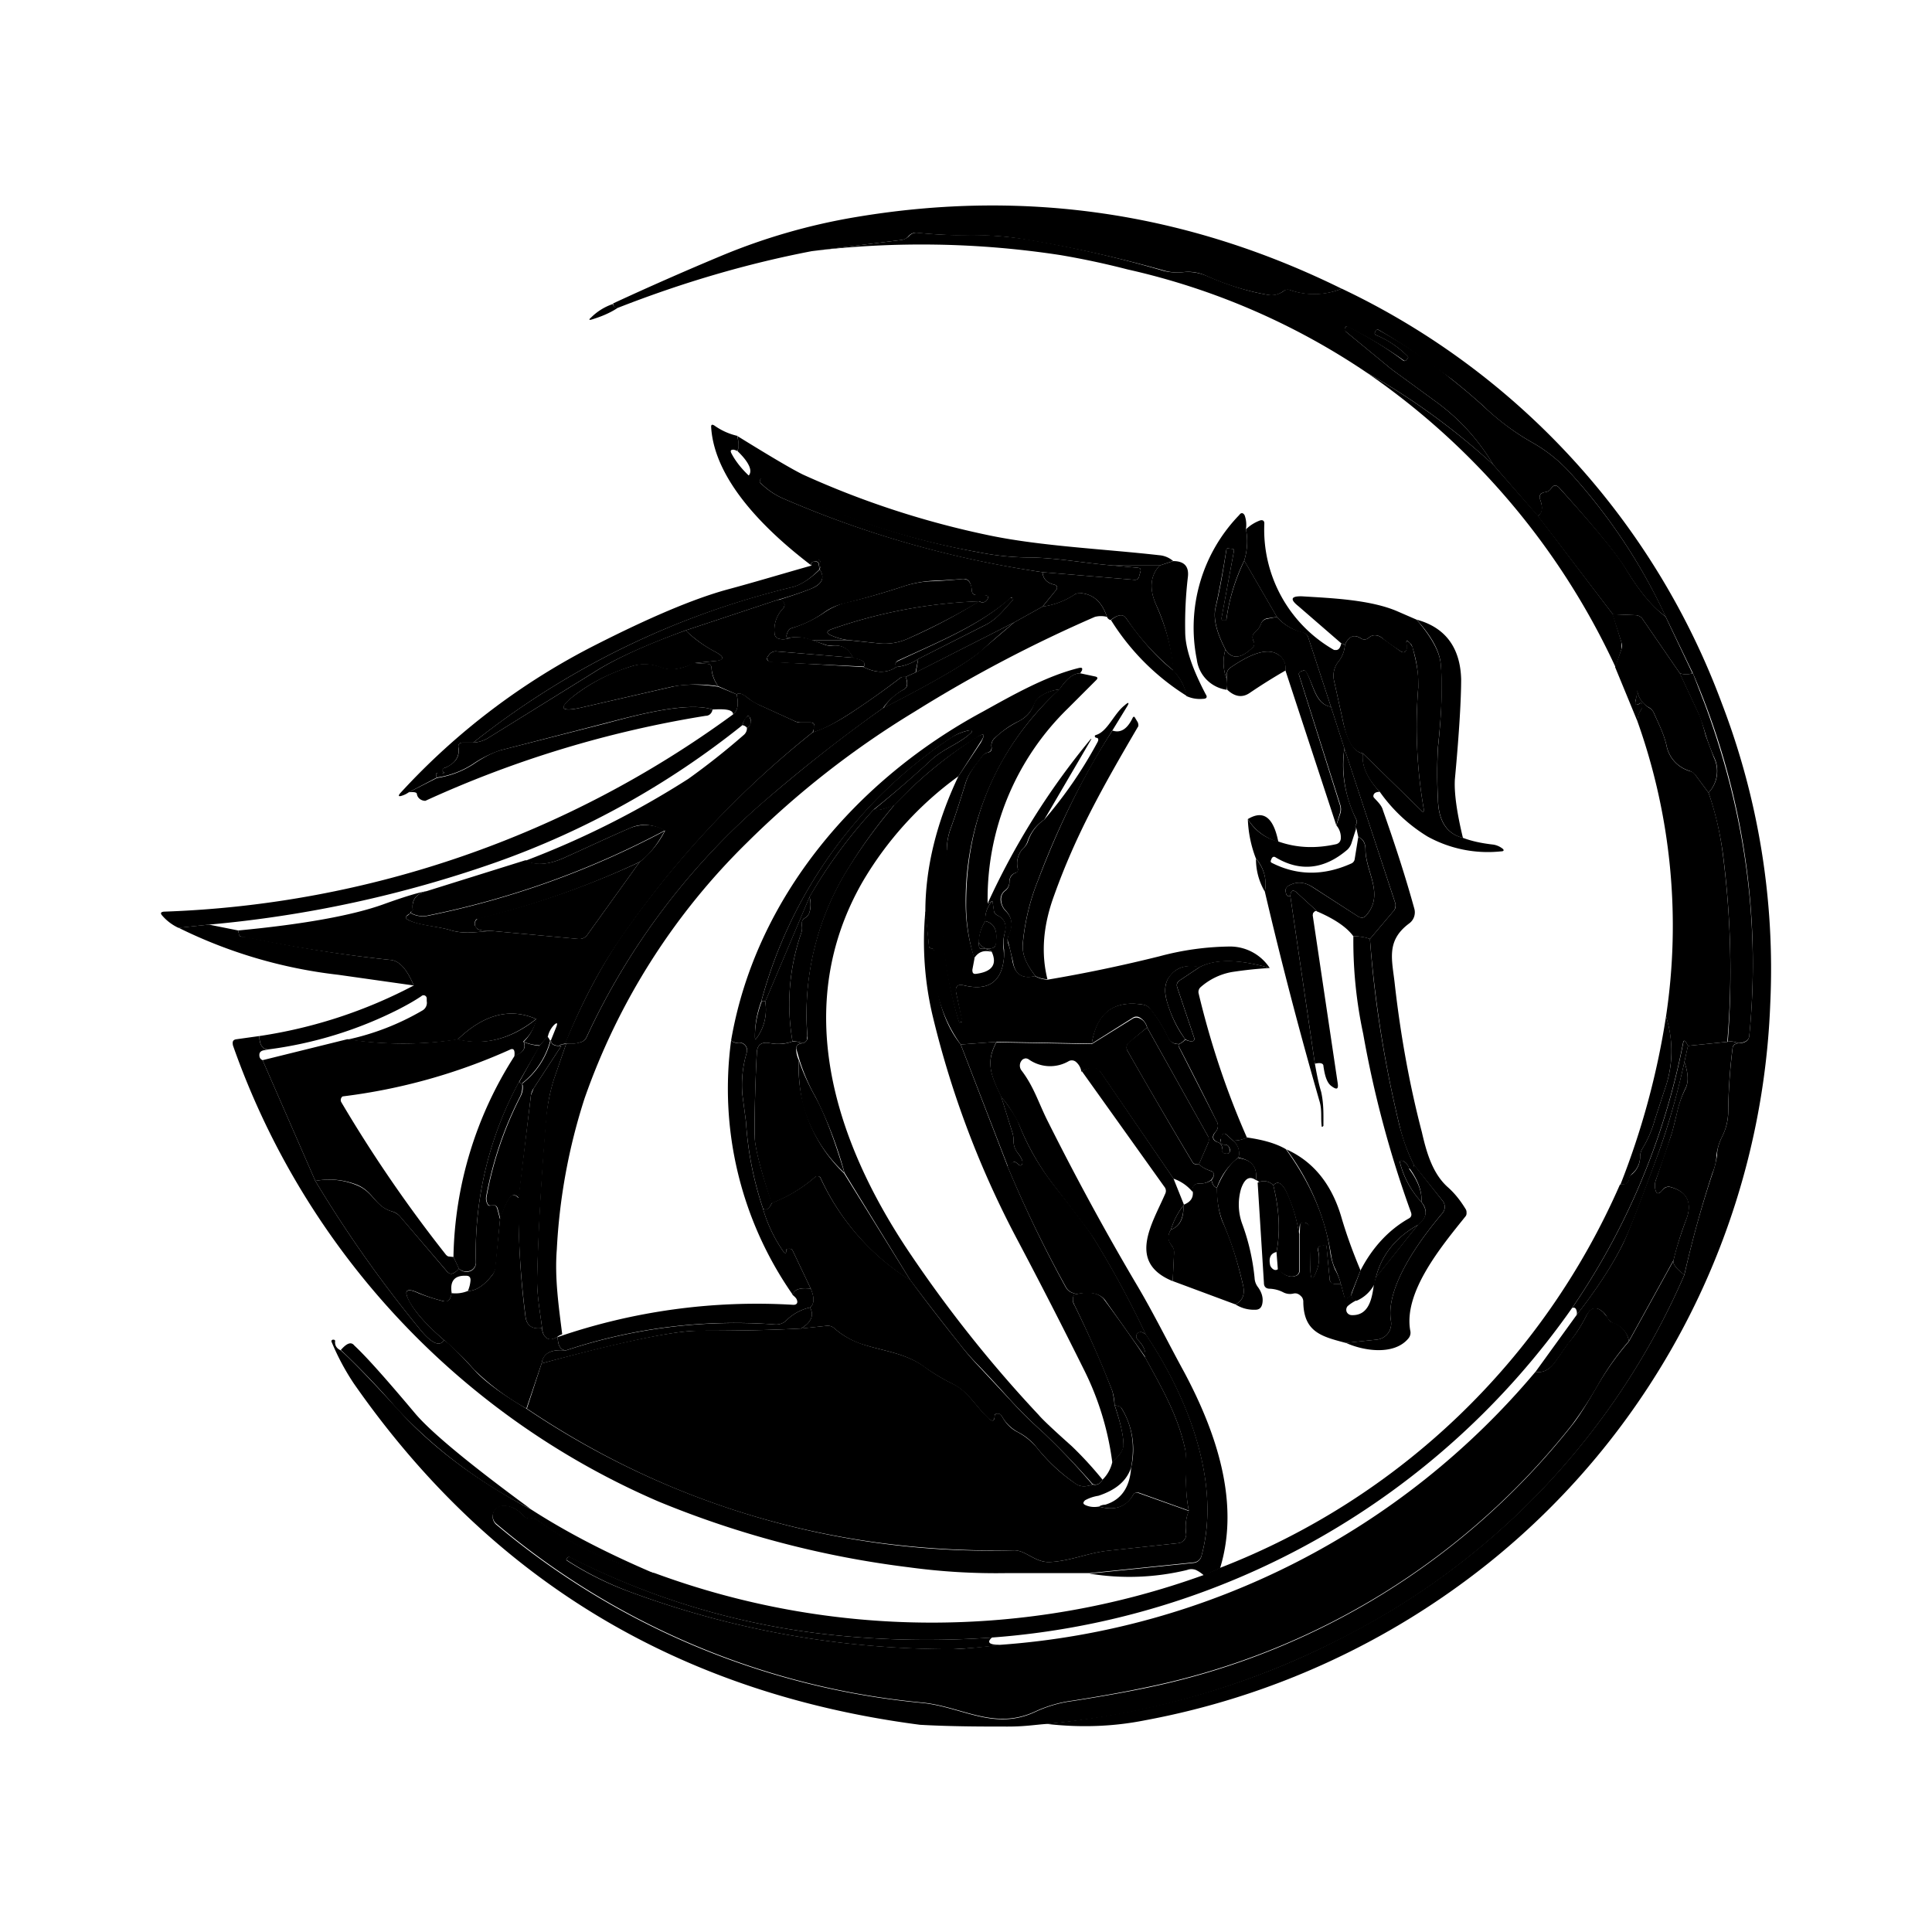<svg xmlns="http://www.w3.org/2000/svg" xmlns:xlink="http://www.w3.org/1999/xlink" width="24" height="24" viewBox="0 0 24 24"><path fill="currentColor" d="M16.668 3.586a.9.9 0 0 1-.645.017a.09.09 0 0 0-.083.016a.24.24 0 0 1-.183.045a3.2 3.2 0 0 1-.778-.24a.53.53 0 0 0-.278-.044a.6.6 0 0 1-.25-.022a16 16 0 0 0-1.69-.378a3.5 3.5 0 0 0-.705-.055q-.334 0-.66-.033a.12.12 0 0 0-.112.044a.13.13 0 0 1-.078.044l-1.122.14q-1.202.231-2.411.705c-.034 0-.056-.022-.056-.056q.667-.309 1.35-.594a7.6 7.6 0 0 1 1.662-.478c2.11-.355 4.122-.055 6.039.89"/><path fill="currentColor" d="m12.862 2.741l-1.433-.028a.03.03 0 0 0-.028.028q.001.027.028.028l1.433.022q.027-.002.028-.022a.03.03 0 0 0-.028-.028m.65.117a8.8 8.8 0 0 1 2.417.694l-.011.023a.03.03 0 0 1-.019.017l-.013.002l-.013-.003a10 10 0 0 0-2.389-.717a.03.03 0 0 1 .028-.016"/><path fill="currentColor" d="M16.668 3.586a9.27 9.27 0 0 1 4.723 5.156a9.2 9.2 0 0 1 .6 3.722a9.36 9.36 0 0 1-3.511 6.962a9.65 9.65 0 0 1-4.256 1.944q-.59.118-1.223.045c1.35-.14 2.584-.5 3.706-1.09a9.1 9.1 0 0 0 4.217-4.488c.1-.445.217-.862.35-1.262c.028-.077.045-.155.056-.222c0-.083.028-.161.06-.228a.7.7 0 0 0 .079-.316a7 7 0 0 1 .055-.795a.06.06 0 0 1 .034-.044a.1.1 0 0 1 .038-.011c.084 0 .128-.034.134-.09a9.1 9.1 0 0 0-.7-4.505l-.34-.706a7 7 0 0 0-1.183-1.783a1.9 1.9 0 0 0-.472-.378a3 3 0 0 1-.611-.456a8 8 0 0 0-.394-.333l-.434-.311a7 7 0 0 0-.472-.3c-.017-.006-.022 0-.033.011l-.012.022c-.005.017 0 .023.017.034c.139.055.272.144.39.26c.01.012.01.017 0 .029l-.018.022q-.016.015-.033 0a5 5 0 0 0-.711-.422l-.017.022c0 .016 0 .028.011.044l.567.467l.578.422q.423.317.689.767A8.5 8.5 0 0 0 16.98 4.63a8.7 8.7 0 0 0-2.973-1.283a10 10 0 0 0-.833-.178a11.4 11.4 0 0 0-3.09-.05l1.123-.139a.2.2 0 0 0 .083-.044a.12.12 0 0 1 .106-.045c.222.023.439.034.66.028c.223 0 .462.017.707.056q.873.148 1.689.389a.7.7 0 0 0 .255.016a.6.6 0 0 1 .278.045c.267.116.528.2.778.239a.26.26 0 0 0 .178-.045a.08.08 0 0 1 .083-.017a.92.92 0 0 0 .644-.016m-9.056.189q.01.042.061.05c-.1.066-.21.11-.322.144c-.033.011-.039 0-.011-.022a.7.7 0 0 1 .278-.172z"/><path fill="currentColor" d="M20.69 7.658c-.166-.116-.327-.316-.494-.588q-.165-.274-.822-1.006c-.04-.045-.078-.045-.111.011a.1.1 0 0 1-.073.039c-.055.011-.077.039-.055.1c.033.094.028.167-.034.194l-.55-.633a2.6 2.6 0 0 0-.688-.767l-.578-.422l-.567-.467a.033.033 0 0 1-.011-.044l.017-.022h.016c.24.122.473.26.695.428q.016.009.033-.006l.017-.022c.01-.011.01-.017 0-.028a1.2 1.2 0 0 0-.39-.261c-.016-.011-.021-.017-.016-.033l.011-.023c.012-.016.017-.016.034-.01q.478.266.905.61q.211.167.395.334c.194.183.394.333.61.455q.267.151.473.378a7.1 7.1 0 0 1 1.183 1.778z"/><path fill="currentColor" d="m18.552 5.775l.555.633l.928 1.222l.106.345v.094l-.073.217A9.04 9.04 0 0 0 16.98 4.63a8.7 8.7 0 0 1 1.573 1.145m-9.395-.361q.033.14 0 .188a.2.2 0 0 0-.045-.016c-.033 0-.044.01-.028.044q.075.144.217.278c.185.412.471.77.834 1.039c.044 0 .06.017.06.055c0 .028 0 .045-.016.062l-.005-.045c0-.033-.023-.05-.056-.044q-.057.008-.039.05c-.54-.411-1.207-1.045-1.246-1.723q-.001-.041.04-.016a.8.8 0 0 0 .283.128"/><path fill="currentColor" d="M9.156 5.414q.631.391.822.483a11 11 0 0 0 2.322.756c.645.133 1.412.166 2.1.244a.3.3 0 0 1 .173.072l-.167.056h-.578c-.35-.028-.683-.094-1.033-.1a3.3 3.3 0 0 1-.65-.067a9.2 9.2 0 0 1-2.684-.916a.03.03 0 0 0-.016.016a.034.034 0 0 0 .005.045a.9.9 0 0 0 .278.189q1.54.667 3.222.916q.009.124.15.156a.04.04 0 0 1 .028.022a.04.04 0 0 1 .003.02a.04.04 0 0 1-.008.019l-.173.211l-.35.195l-1.222.622l.028-.167l.811-.41c.167-.079.244-.195.361-.318c.011-.01.011-.022 0-.027c-.011-.012-.016-.012-.027 0c-.39.344-.923.555-1.4.777c-.028.017-.034.04-.017.078c-.111.078-.25.078-.406 0q.05-.084-.133-.11c-.045-.112-.134-.168-.25-.156c-.034 0-.067 0-.095-.012l-.166-.055h.46l.373.039a.7.7 0 0 0 .356-.056a7 7 0 0 0 .889-.467c.038.023.066.017.094-.01c.033-.045.022-.062-.033-.067h-.095c-.033 0-.055-.023-.055-.056a.3.3 0 0 0-.023-.094a.08.08 0 0 0-.089-.05q-.18.015-.36.022a1.4 1.4 0 0 0-.35.061q-.4.132-.767.222a.7.7 0 0 0-.262.122a1.3 1.3 0 0 1-.388.184a.07.07 0 0 0-.045.039q-.05.1.033.078a.23.23 0 0 1-.144.016a.07.07 0 0 1-.056-.066a.38.38 0 0 1 .1-.306a.07.07 0 0 0 .023-.056l-.011-.027a.1.1 0 0 0-.023-.023h-.055c.139-.044.278-.089.405-.139q.224-.084.123-.244v-.011a.1.1 0 0 0 .01-.056q.002-.064-.055-.055a.06.06 0 0 1-.055-.028a2.65 2.65 0 0 1-.79-1.011c.062-.056.017-.167-.133-.311q.025-.05 0-.19z"/><path fill="currentColor" d="m13.829 7.025l.305.028q.043.001.034.044l-.017.061c-.006.034-.028.045-.056.045l-1.144-.095a12.6 12.6 0 0 1-3.223-.916a.9.9 0 0 1-.277-.19a.03.03 0 0 1-.006-.044q0-.015.017-.016h.022a9.3 9.3 0 0 0 2.661.916q.334.067.65.067c.35.006.684.072 1.034.1m6.861.634l.334.705a.25.25 0 0 1-.156 0l-.466-.678a.11.11 0 0 0-.084-.044l-.283-.011l-.933-1.222q.082-.052.033-.195c-.022-.056 0-.089.055-.1a.1.1 0 0 0 .073-.039c.033-.055.072-.055.11-.011q.666.733.823 1q.252.418.494.595m-5.212-1.084a.8.8 0 0 1-.022.389a2.4 2.4 0 0 0-.222.733c0 .011 0 .017-.011.011h-.033q-.026 0-.017-.027l.155-.834a.02.02 0 0 0 0-.016a.02.02 0 0 0-.01-.012l-.056-.005c-.017-.006-.023 0-.028.017q-.058.368-.133.71c-.034.14.01.312.122.528a.56.56 0 0 0 .016.367a.4.4 0 0 1 0 .133a.436.436 0 0 1-.372-.377a2.01 2.01 0 0 1 .528-1.795c.022-.033.05-.028.067.006a.35.35 0 0 1 .016.166z"/><path fill="currentColor" d="m16.663 7.992l.044.017a.37.37 0 0 1-.072.2a.28.28 0 0 0-.061.255l.116.528c.056.222.134.35.24.367q-.024.226.21.477q-.055.001-.072.028q-.015.027 0 .045c.045.05.095.094.111.155c.145.411.278.817.39 1.223a.17.17 0 0 1-.062.183c-.3.222-.21.461-.178.778q.11.958.334 1.816c.055.24.128.506.316.678c.095.083.167.178.228.278c.011.017.011.033.011.05a.06.06 0 0 1-.016.044c-.295.367-.767.934-.684 1.412a.11.11 0 0 1-.022.1c-.178.216-.561.155-.778.055l.378-.039a.2.2 0 0 0 .183-.233c-.072-.428.372-1.022.64-1.339a.12.12 0 0 0 0-.155l-.356-.445a2.2 2.2 0 0 1-.178-.489a14.6 14.6 0 0 1-.367-2.317l.3-.355a.1.1 0 0 0 .017-.084L16.7 9.297l-.166-.516l-.284-.867a.09.09 0 0 0-.066-.055a.63.63 0 0 1-.322-.195l-.406-.7a.8.8 0 0 0 .022-.389a.5.5 0 0 1 .178-.111q.05-.01.05.039a1.72 1.72 0 0 0 .866 1.571l.023.001c.039 0 .055-.033.067-.083"/><path fill="currentColor" d="m15.457 6.964l.406.7l-.117.017a.1.1 0 0 0-.078.06a.24.24 0 0 1-.077.112a.08.08 0 0 0-.028.083l.005.022c.023.034.017.067-.01.09q-.217.206-.334.021c-.111-.216-.156-.388-.122-.527c.055-.228.094-.467.133-.711q.001-.026.028-.017l.055.005l.011.012v.01l-.155.84c0 .016 0 .022.017.027h.033c.005 0 .011 0 .011-.01c.033-.256.111-.5.222-.734m-5.278.1v.01q-.184.187-.35.223q-2.192.535-3.95 1.928H5.75q-.065 0-.056.067c.017.11-.044.2-.178.25l-.01.006l-.006.01v.028c.028.017.022.022 0 .017h-.072q-.026.015 0 .055l-.35.184a.3.3 0 0 1-.09.044q-.057.017-.016-.033a8.5 8.5 0 0 1 2.433-1.845c.656-.333 1.2-.566 1.623-.683c.333-.089.683-.195 1.055-.3c-.016-.028 0-.045.034-.05c.033 0 .055.011.055.044zm4.394-.094q.208 0 .183.2a5 5 0 0 0-.033.677c0 .206.089.461.255.778c.023.033.012.056-.033.056a.4.4 0 0 1-.206-.034a.6.6 0 0 0-.166-.316a2.4 2.4 0 0 0-.211-.817c-.09-.2-.072-.367.044-.489z"/><path fill="currentColor" d="M13.83 7.025h.577c-.117.122-.133.289-.045.489q.192.433.217.817a3 3 0 0 1-.589-.65c-.039-.056-.1-.05-.194.022a.07.07 0 0 1-.045-.04c-.06-.183-.166-.277-.316-.294c-.034 0-.067 0-.095.023a.95.95 0 0 1-.389.144l.172-.211a.04.04 0 0 0 .009-.019a.04.04 0 0 0-.003-.02a.04.04 0 0 0-.028-.022q-.141-.032-.15-.156l1.145.095c.027 0 .05-.011.055-.045l.017-.06c.006-.029 0-.04-.033-.045zm-3.645.05c.066.106.027.183-.123.244q-.198.075-.405.134l-1.14.378q-.766.282-1.132.516l-1.306.811a.4.4 0 0 1-.2.067a10.2 10.2 0 0 1 3.945-1.928c.11-.022.233-.1.36-.222"/><path fill="currentColor" d="M12.167 7.47a6.2 6.2 0 0 0-1.833.344q-.11.042 0 .083a.7.7 0 0 0 .21.056h-.466a.5.5 0 0 0-.255-.033q-.084.023-.034-.078a.07.07 0 0 1 .045-.039a1.5 1.5 0 0 0 .389-.183a.9.9 0 0 1 .26-.128q.367-.084.767-.217c.111-.033.228-.055.35-.055q.182-.01.362-.028c.039 0 .066.011.088.05a.2.2 0 0 1 .023.094c0 .034.022.056.055.056h.095q.083 0 .033.067c-.028.027-.056.033-.089.01m1.584.194a.3.3 0 0 0-.15 0q-1.164.506-2.24 1.178a11.2 11.2 0 0 0-2.083 1.628a8.26 8.26 0 0 0-2.017 3.178a7.3 7.3 0 0 0-.344 1.872c-.028.35.022.7.067 1.056a.2.2 0 0 0-.056.028q-.108.074-.167-.012a.2.2 0 0 1-.027-.094c-.028-.217-.067-.417-.062-.639c.017-.661.056-1.317.112-1.978a2.5 2.5 0 0 1 .094-.466l.156-.45c.066.005.122 0 .177-.017a.11.11 0 0 0 .073-.056a8.7 8.7 0 0 1 2.21-2.939c.479-.411.967-.8 1.473-1.155q.999-.51 1.222-.717l.412-.35l.35-.195a.95.95 0 0 0 .388-.144a.13.13 0 0 1 .095-.022c.15.016.255.11.317.294m3.845.034q.274.316.3.54c.027.244.016.588-.034 1.05a6 6 0 0 0 0 .638c.006.278.111.433.311.483c.106.04.228.067.378.084a.25.25 0 0 1 .106.044c.033.022.027.04-.011.04a1.55 1.55 0 0 1-.912-.184a2 2 0 0 1-.594-.556c-.161-.167-.228-.328-.211-.478l.722.706c.028.033.044.028.034-.022a6 6 0 0 1-.067-1.5a1.5 1.5 0 0 0-.072-.5a.1.1 0 0 0-.028-.05q-.066-.07-.04.022v.044c-.016.045-.038.056-.077.034c-.083-.056-.167-.112-.233-.167a.13.13 0 0 0-.095-.033a.1.1 0 0 0-.066.027q-.05.044-.1.011q-.125-.081-.2.078l-.045-.016l-.533-.462c-.111-.088-.09-.127.05-.122c.35.022.85.04 1.189.19zm-6.189.489a.6.6 0 0 1-.278.1q-.018-.056.022-.072c.478-.228 1.017-.439 1.4-.789h.028q.016.017 0 .034c-.117.122-.194.239-.361.316z"/><path fill="currentColor" d="M12.168 7.47c-.3.183-.6.333-.895.466a.7.7 0 0 1-.355.056l-.372-.04a.7.7 0 0 1-.211-.055q-.11-.04 0-.083a6.2 6.2 0 0 1 1.833-.345"/><path fill="currentColor" d="M9.656 7.453h.056a.07.07 0 0 1 .033.055a.07.07 0 0 1-.022.056a.38.38 0 0 0-.1.306c0 .033.022.055.055.066a.23.23 0 0 0 .145-.016a.5.5 0 0 1 .255.027l.167.061a.2.2 0 0 0 .1.012c.117-.012.205.038.25.15l-.945-.078a.1.1 0 0 0-.094.039l-.022.027l-.006.023a.04.04 0 0 0 .04.039l1.16.066q.233.117.406 0a.6.6 0 0 0 .272-.1l-.033.167l-.122.056h-.028a.07.07 0 0 0-.045.016a10 10 0 0 1-.577.411c-.195.128-.362.223-.5.261l.01-.066q.018-.058-.05-.056h-.11a.2.2 0 0 1-.09-.022l-.427-.194a.6.6 0 0 1-.14-.084c-.066-.055-.11-.072-.144-.05l-.227-.1a.44.44 0 0 1-.084-.222c0-.033-.016-.056-.055-.056l-.156-.01l.228-.023q.218-.017.028-.117a1.6 1.6 0 0 1-.367-.266zm7.296.267q.001.048-.073.072a3 3 0 0 1-.388-.167q-.033-.016-.04-.033c0-.011.023-.017.073-.006q.22.05.428.133m3.083-.089l.278.012a.11.11 0 0 1 .089.044l.466.678l.234.5c.022.044.05.133.088.278l.1.267a.39.39 0 0 1-.066.438l-.161-.216a.17.17 0 0 0-.078-.056a.41.41 0 0 1-.283-.317c-.034-.144-.095-.26-.156-.4a.15.15 0 0 0-.056-.066a.29.29 0 0 1-.155-.272v.01a.4.4 0 0 1-.017.167c-.01.056.006.073.056.04q.017-.008.028.016c0 .028 0 .05-.017.067a.3.3 0 0 0-.045.138l-.277-.672l.077-.216a.16.16 0 0 0 0-.095l-.11-.344zm-5.456.7a.67.67 0 0 1 .166.317a2.95 2.95 0 0 1-.944-.944q.132-.107.189-.022q.298.425.589.65m1.283-.667a.6.6 0 0 0 .322.189a.1.1 0 0 1 .066.06l.284.868c-.2-.034-.217-.295-.317-.445l-.016-.011l-.028.011q-.05.015-.034.056l.506 1.61q.015.05 0 .1l-.045.15l-.633-1.927a.2.2 0 0 0-.1-.2c-.167-.1-.433.067-.572.161a.11.11 0 0 0-.056.083v.067a.56.56 0 0 1-.016-.367q.116.185.333-.022c.028-.022.033-.055.011-.089l-.005-.022a.08.08 0 0 1 .027-.083a.24.24 0 0 0 .078-.111a.1.1 0 0 1 .078-.056zm1.734.033c.355.095.544.345.555.74c0 .233-.022.644-.078 1.244q-.015.25.1.728q-.301-.076-.31-.484a6 6 0 0 1 0-.639c.05-.46.055-.805.033-1.05c-.017-.15-.111-.333-.3-.539"/><path fill="currentColor" d="M12.602 7.73a9 9 0 0 0-.406.35q-.232.21-1.222.717a.66.66 0 0 1 .255-.233c.045-.022.056-.078.022-.155l.123-.056zm-4.084.1c.111.112.233.195.367.267c.128.067.116.111-.028.117l-.222.022c-.14.061-.278.111-.428.056a.54.54 0 0 0-.372-.011c-.273.088-.5.205-.695.355q-.309.24.072.156l1.14-.261q.215-.051.572 0l.227.094c.028.128.012.206-.044.25c0-.055-.078-.072-.256-.061c-.316-.106-.994.083-1.322.167l-1.311.339a1.4 1.4 0 0 0-.345.172a1.1 1.1 0 0 1-.444.166q-.026-.04 0-.055a.12.12 0 0 1 .072 0c.022 0 .028 0 0-.017v-.028q0-.015.017-.016c.133-.056.194-.134.178-.25q-.014-.067.055-.067h.128a.4.4 0 0 0 .2-.067l1.306-.81c.244-.156.622-.334 1.133-.517m8.412 1.528q-.166-.026-.24-.367l-.116-.528a.28.28 0 0 1 .06-.255a.37.37 0 0 0 .073-.2c.05-.106.111-.134.2-.078q.05.031.1-.011a.1.1 0 0 1 .067-.028a.14.14 0 0 1 .094.033l.233.167c.04.022.061.011.073-.033v-.045c-.012-.055 0-.067.044-.022l.028.044c.044.167.083.34.072.506a6 6 0 0 0 .067 1.5q.016.074-.034.022z"/><path fill="currentColor" d="M16.874 8.186c-.023.117-.023.217 0 .223c.016 0 .05-.095.066-.211c.022-.117.022-.217 0-.223c-.016 0-.05.095-.066.211m-6.278-.016q.183.034.133.11l-1.167-.055a.04.04 0 0 1-.027-.028a.04.04 0 0 1 0-.039l.022-.028a.1.1 0 0 1 .089-.038zm5.372.16a7 7 0 0 0-.444.278q-.136.093-.278-.039l-.006-.133v-.067a.11.11 0 0 1 .056-.083c.139-.094.406-.261.572-.161a.19.19 0 0 1 .1.2zm-7.34-.094l.161.011c.034 0 .05.022.05.056a.4.4 0 0 0 .084.222a1.7 1.7 0 0 0-.573.005l-1.139.262c-.255.055-.277 0-.072-.156a2.2 2.2 0 0 1 .695-.356a.54.54 0 0 1 .372.006c.15.056.289.011.422-.056zm4.79.128q-.124 0-.256.2a.53.53 0 0 0-.256.1a.17.17 0 0 0-.055.078a.4.4 0 0 1-.206.222c-.111.055-.2.122-.289.205a.12.12 0 0 0-.039.112c0 .038-.01.055-.044.066a.13.13 0 0 0-.072.05c-.078.111-.167.2-.206.328c-.056.178-.111.361-.178.544a.8.8 0 0 0-.055.278c0 .106-.017.2-.028.3c-.063.625 0 1.256.183 1.856l.034-.011v-.006l-.073-.35c-.016-.083.017-.117.1-.094q.46.107.495-.361v-.084a.5.5 0 0 1 .01-.216c.023-.095-.005-.167-.094-.211a.08.08 0 0 1-.044-.067l-.017-.111l-.06.033a9.2 9.2 0 0 1 1.277-2.039c.011-.011.017-.011.006.006l-.578.989a.53.53 0 0 0-.211.277a.2.2 0 0 1-.05.078a.27.27 0 0 0-.067.261c0 .022 0 .04-.028.045q-.076.026-.078.11a.13.13 0 0 1-.05.106a.14.14 0 0 0-.055.15q.014.065.061.111c.078.078.095.178.039.295a.13.13 0 0 0-.011.105c.022.056.039.134.055.223q.044.24.278.183q.072.041.156.045q.69-.116 1.389-.29q.428-.116.872-.122a.59.59 0 0 1 .5.267c-.389-.111-.678-.111-.872-.01c-.167-.034-.284 0-.367.11c-.061.072-.078.178-.039.311c.05.172.122.334.228.473a.2.2 0 0 1-.078.06c-.061 0-.111-.021-.139-.083a1.6 1.6 0 0 0-.222-.355a.13.13 0 0 0-.078-.05c-.367-.061-.578.1-.644.483l-1.184-.022l-.444.033a1.8 1.8 0 0 1-.333-1.15c0-.028-.006-.039-.028-.044q-.034 0-.034-.034l-.044-.422c0-.544.139-1.111.411-1.683l.278-.417c.06-.111.044-.128-.061-.056a4.8 4.8 0 0 0-1.011.834q-.208.081-.256.055c.25-.205.494-.416.722-.627c.15-.134.334-.19.472-.317c.04-.033.034-.05-.022-.039a.6.6 0 0 0-.21.089a5.7 5.7 0 0 0-2.362 3.278c-.056.15-.078.294-.078.433c0 .039.006.045.028.011a.6.6 0 0 0 .1-.444l.55-1.3a.36.36 0 0 1 0 .189a.12.12 0 0 1-.056.072c-.033.017-.044.055-.039.094a.2.2 0 0 1-.01.1c-.148.43-.184.891-.106 1.34a.54.54 0 0 1-.278.022q-.167-.035-.167.138c-.016.334-.027.662-.027.995c0 .133.066.416.216.85q-.051.116-.11.072a4.2 4.2 0 0 1-.212-1.078l-.044-.333a1.4 1.4 0 0 1 .055-.533a.095.095 0 0 0-.06-.113a.1.1 0 0 0-.045-.004c-.04 0-.073-.005-.09-.033c.306-1.778 1.567-3.24 3.123-4.078c.372-.206.789-.445 1.2-.545c.034-.005.044 0 .034.033zm3.116.416l.167.517c-.045.278 0 .572.144.878a.07.07 0 0 1 0 .067q-.016.032 0 .055l-.055.172a.2.2 0 0 1-.05.084c-.29.25-.59.278-.89.1c-.022-.017-.044-.011-.055.016l-.011.028l.006.017c.322.167.655.167 1 .011a.07.07 0 0 0 .039-.056l.044-.272c.055.022.089.078.089.156c0 .278.239.555.011.816q-.042.051-.1.017l-.556-.36c-.11-.073-.21-.079-.31-.023a.1.1 0 0 0-.034.039a.07.07 0 0 0 0 .044c.005.039.028.056.056.045l.305 2.083c.022.122.044.239.078.35c.033.15.028.278.028.422l-.012.011c-.01 0-.01 0-.01-.01c-.012-.1.005-.19-.023-.295a53 53 0 0 1-.683-2.617a.48.48 0 0 0-.111-.411a1.5 1.5 0 0 1-.1-.489a.6.6 0 0 0 .378.278c.233.083.472.089.722.033q.049-.016.055-.067a.23.23 0 0 0-.055-.166l.05-.15a.17.17 0 0 0 0-.1l-.511-1.611c-.012-.028 0-.05.033-.056l.028-.011l.016.005c.1.156.111.417.317.45"/><path fill="currentColor" d="m13.419 8.364l.183.039q.05.01.017.044l-.35.35a3.3 3.3 0 0 0-1 2.428l.06-.033a.32.32 0 0 0-.088.25a.5.5 0 0 0-.078.322q.002.024.044.022q.069-.002.112.039q-.142-.04-.217.078a2.2 2.2 0 0 1-.1-.678q.001-1.584 1.161-2.667c.09-.128.167-.194.256-.194m7.449 0c.05.016.1.016.162 0l.15.389c.5 1.35.688 2.722.55 4.117c-.006.055-.056.083-.134.088c-.06-.022-.11-.027-.133-.016a11.5 11.5 0 0 0-.061-2.34a4 4 0 0 0-.178-.755a.39.39 0 0 0 .067-.444a3 3 0 0 1-.1-.267a3 3 0 0 0-.09-.267l-.233-.5zm-9.617.044c.028.078.022.134-.022.156a.8.8 0 0 0-.261.233c-.5.356-1 .745-1.473 1.156a8.7 8.7 0 0 0-2.21 2.933a.11.11 0 0 1-.073.061a.4.4 0 0 1-.178.017h-.016q.3-.726.666-1.278a11.9 11.9 0 0 1 2.412-2.589q.214-.067.505-.261c.267-.178.456-.317.578-.411a.07.07 0 0 1 .044-.017z"/><path fill="currentColor" d="M21.224 9.847q.126.358.177.756c.1.778.123 1.555.056 2.339l-.489.05l-.017-.034q-.034-.058-.044 0a8.8 8.8 0 0 1-1.378 3.29a9.67 9.67 0 0 1-7.206 4.094a11.4 11.4 0 0 1-1.994-.033a9.3 9.3 0 0 1-3.245-.961c-.017-.011-.028-.006-.039.005l-.01.022v.006q.376.243.794.395c1.289.477 2.622.71 4 .71q.125.002.616-.055a9.57 9.57 0 0 0 6.629-3.39q.14.026.25-.132l.155-.223q.127-.142.228-.344c.055-.111.128-.117.211-.039l.056.067q.016.051.066.06a.29.29 0 0 1 .195.229a3.4 3.4 0 0 0-.367.516a5 5 0 0 1-.339.523a9.06 9.06 0 0 1-5.278 3.26q-.392.084-.928.168a1.6 1.6 0 0 0-.46.133c-.518.244-.918-.067-1.423-.111a9.6 9.6 0 0 1-5.278-2.223a.128.128 0 0 1 .078-.222c.094-.005.183.034.266.128a.1.1 0 0 0 .084.028c.033 0 .066.005.094.027q.675.483 1.45.656a9.94 9.94 0 0 0 6.823.022l.2-.088a8.95 8.95 0 0 0 4.967-4.762q.109.002.11-.072c.006-.022.017-.045.04-.056a.28.28 0 0 0 .1-.216a.2.2 0 0 1 .027-.1a1.4 1.4 0 0 0 .156-.361l.122-.373q.159-.443.017-.91a7.56 7.56 0 0 0-.356-3.668q.002-.081.045-.139a.08.08 0 0 0 .01-.066c0-.017-.01-.023-.021-.017c-.056.033-.067.022-.056-.033a.7.7 0 0 0 .017-.184v.011c0 .112.055.2.15.262q.043.024.06.066c.062.14.123.256.156.4a.41.41 0 0 0 .278.317q.06.015.084.055zm-8.062-1.283a3.54 3.54 0 0 0-1.166 2.661q.001.352.11.678l-.027.144c0 .04.011.056.05.05c.2-.027.261-.122.189-.277a.16.16 0 0 0-.111-.034c-.028 0-.04-.005-.045-.022v-.055c.034.06.084.088.15.072q.058-.01.056-.061c.028-.162-.017-.25-.128-.278a.32.32 0 0 1 .089-.25l.017.111c0 .028.016.055.044.067c.089.044.117.11.095.21a.5.5 0 0 0-.017.223l.005.078q-.035.467-.494.361q-.125-.032-.1.094l.078.35l-.006.006l-.033.011l-.006-.005a4.7 4.7 0 0 1-.15-2.145a.8.8 0 0 1 .056-.283c.066-.184.122-.367.178-.545c.038-.128.122-.222.205-.333a.13.13 0 0 1 .072-.045q.052-.007.045-.066a.12.12 0 0 1 .039-.111c.083-.084.183-.15.289-.206q.15-.073.2-.222q.016-.047.055-.078a.5.5 0 0 1 .261-.1m-3.067.533a11.9 11.9 0 0 0-2.405 2.59q-.375.55-.667 1.277q-.107.018-.056.028q-.123.002-.122-.072l.067-.167c.016-.044.01-.056-.028-.022a.3.3 0 0 0-.078.144l-.1.111a.6.6 0 0 1-.2-.044a.6.6 0 0 0 .156-.283c-.328-.145-.656-.056-.978.255q-.666.1-1.367 0c.327-.07.64-.192.928-.36a.11.11 0 0 0 .056-.118v-.033a.04.04 0 0 0-.047-.039a.04.04 0 0 0-.02.011c-.1.067-.194.117-.278.161a5 5 0 0 1-1.622.5q-.11 0-.111-.166a6 6 0 0 0 1.917-.628q-.125-.3-.284-.317a18 18 0 0 1-1.844-.289c-.028 0-.045-.01-.045-.039a.1.1 0 0 0-.011-.038c.828-.078 1.428-.19 1.8-.323q.393-.142.545-.166q-.2.049-.173.233c0 .006 0 .011-.01.017q-.018.002-.017.022l-.034.022q-.05.034 0 .061c.123.067.384.084.523.128c.177.056.333.022.516.011l1.084.1a.12.12 0 0 0 .105-.05l.65-.905a1.2 1.2 0 0 0 .317-.39q-.234-.124-.433-.033c-.262.111-.517.234-.778.35q-.324.158-.523.056a11 11 0 0 0 2.023-1.017a9 9 0 0 0 .694-.55a.11.11 0 0 0 .034-.083c.044-.028.055-.067.044-.111q-.024-.069-.055-.011a.2.2 0 0 0-.045.088a10.5 10.5 0 0 1-3.067 1.706a14.7 14.7 0 0 1-3.561.772l-.378.04a.6.6 0 0 1-.205-.156c-.023-.028-.012-.04.022-.045a12.7 12.7 0 0 0 7.072-2.45c.056-.044.073-.122.045-.25c.028-.022.078-.011.144.05a1 1 0 0 0 .14.083l.427.195a.16.16 0 0 0 .089.022h.111c.044 0 .056.017.056.056zm2.423-.15c.128-.083.222-.166.2-.194c-.011-.017-.128.033-.256.11c-.127.09-.216.179-.2.2c.011.023.128-.032.256-.11z"/><path fill="currentColor" d="M13.818 9.075a10 10 0 0 0-.922 1.856a2.8 2.8 0 0 0-.19.778c-.016.166.062.288.156.416c-.167.04-.255-.022-.278-.178l-.055-.227a.14.14 0 0 1-.011-.054q0-.027.01-.052c.056-.111.045-.217-.033-.3a.2.2 0 0 1-.055-.105c-.011-.056 0-.112.056-.15a.14.14 0 0 0 .044-.1c0-.056.028-.1.078-.117c.022-.006.027-.023.027-.045a.27.27 0 0 1 .067-.26a.2.2 0 0 0 .056-.079a.53.53 0 0 1 .205-.277q.383-.445.661-.962c.017-.033.011-.055-.022-.055l-.01-.011q-.007-.015.01-.022c.145-.04.223-.262.356-.367c.055-.05.066-.039.027.022z"/><path fill="currentColor" d="M8.85 8.814c0 .017-.01.039-.027.056a.08.08 0 0 1-.056.022a13.5 13.5 0 0 0-3.483 1.056a.11.11 0 0 1-.09-.045a.1.1 0 0 1-.016-.044q-.008-.026-.1-.017l.35-.178q.24-.036.445-.166c.139-.095.25-.15.344-.178l1.311-.334c.328-.088 1.006-.277 1.323-.172m.428.228a.08.08 0 0 0-.055-.033a.2.2 0 0 1 .039-.09c.027-.038.05-.033.055.006c.022.056.006.09-.039.117m3.734 3.122a.34.34 0 0 1-.15-.038c-.095-.128-.172-.245-.156-.412a2.8 2.8 0 0 1 .19-.783q.414-1.082.922-1.856q.15.052.25-.155q.016-.033.033 0l.033.055l.006.023v.022c-.456.778-.778 1.355-1.045 2.1c-.139.378-.166.722-.083 1.05zm-2.156-2.111q-.467.507-.8 1.089l-.55 1.3a.04.04 0 0 0-.05 0a5.7 5.7 0 0 1 2.355-3.278a.7.7 0 0 1 .217-.089q.082-.018.022.039c-.144.128-.322.183-.472.317a13 13 0 0 1-.722.622"/><path fill="currentColor" d="M11.907 9.642c-.485.35-.892.8-1.194 1.316c-.878 1.534-.356 3.195.572 4.584c.483.72 1.023 1.401 1.617 2.034q.068.082.411.388q.2.192.383.417c-.027.05-.066.072-.122.055a10 10 0 0 0-.611-.638a6 6 0 0 1-.411-.406a17 17 0 0 0-.389-.422a3 3 0 0 1-.245-.278a36 36 0 0 1-.61-.789l-.817-1.333a5 5 0 0 0-.356-.934q-.164-.29-.244-.616c.005-.04.033-.056.083-.061a.08.08 0 0 0 .05-.04a.1.1 0 0 0 .006-.055a3.4 3.4 0 0 1 .527-2.111q.241-.383.556-.756a5.3 5.3 0 0 1 1.006-.833c.11-.067.127-.045.06.055z"/><path fill="currentColor" d="m16.701 9.297l.633 1.928a.12.12 0 0 1-.016.084l-.3.355a.6.6 0 0 0-.206-.033q-.119-.165-.444-.306l-.267-.244q-.065-.05-.072.05c-.028.01-.05-.006-.056-.045a.07.07 0 0 1 .034-.083q.149-.085.305.022l.561.361q.06.034.1-.016c.228-.261-.01-.545-.01-.817c0-.078-.029-.133-.09-.156l-.022-.1q-.024-.023-.005-.055a.07.07 0 0 0 0-.067a1.5 1.5 0 0 1-.145-.878m-5.589.7c-.211.25-.395.5-.556.762a3.43 3.43 0 0 0-.527 2.11l-.006.05a.08.08 0 0 1-.05.04a.3.3 0 0 0-.128-.022a2.7 2.7 0 0 1 .106-1.34a.2.2 0 0 0 .01-.1q-.01-.067.04-.094a.12.12 0 0 0 .055-.072a.33.33 0 0 0 0-.19q.335-.582.8-1.088c.034.022.117 0 .256-.056m4.767.462a.65.65 0 0 1-.378-.284c.194-.117.317-.022.378.278zm-7.617-.145c-.922.492-1.91.848-2.934 1.056a.3.3 0 0 1-.222-.028c0-.011 0-.023.011-.023l.011-.016q-.025-.183.172-.233l1.228-.384q.2.108.523-.05c.26-.116.516-.239.777-.35a.5.5 0 0 1 .434.028"/><path fill="currentColor" d="M8.262 10.314c-.1.183-.2.311-.317.394c-.65.306-1.33.544-2.028.712a.08.08 0 0 0-.017.077l.028.04c.028.021.089.027.178.027c-.178.011-.339.044-.517-.011c-.139-.044-.4-.056-.522-.128c-.033-.017-.033-.039 0-.055l.033-.028c.067.039.145.05.223.033a10.8 10.8 0 0 0 2.939-1.056zM7.034 11.92a.05.05 0 0 0 0-.039c.2-.028.334-.089.411-.189q.525-.675 1.056-1.344h.017l.022.022q.015.01 0 .028c-.372.478-.74.96-1.09 1.45q-.1.14-.416.072m8.567-1.256c.1.123.14.256.111.412a.8.8 0 0 1-.11-.412"/><path fill="currentColor" d="m7.945 10.709l-.65.905a.12.12 0 0 1-.111.05l-1.078-.1c-.09 0-.15-.005-.178-.028a.08.08 0 0 1-.028-.077a.08.08 0 0 1 .056-.056a10.7 10.7 0 0 0 1.989-.694m8.423.621c-.011-.016-.028-.016-.04-.005l-.017.019l-.004.026l.31 2.083c.012.078-.01.089-.077.039c-.056-.039-.083-.128-.1-.25c0-.033-.039-.045-.106-.028l-.305-2.083q.006-.1.072-.05l.267.244zm-4.867-.005l.039.422q0 .034.033.034q.034.001.034.044c0 .5.11.878.327 1.15l.584 1.517q.323.775.722 1.5c.033.056.072.067.133.084c-.027 0-.044.016-.044.066c0 .022 0 .045.016.067c.173.35.334.706.473 1.072a1 1 0 0 1 .027.172c.073.217.112.378.112.5c0 .061-.05.134-.14.211a3.6 3.6 0 0 0-.36-1.166a71 71 0 0 0-.812-1.584a11.8 11.8 0 0 1-1.055-2.777a4 4 0 0 1-.095-1.312zm.739.117c.111.028.156.117.133.278q-.007.051-.055.06c-.072.018-.122-.01-.161-.077a.5.5 0 0 1 .083-.261m-9.644.044l.36.072l.012.04q.001.04.044.038c.028 0 .056 0 .09.012q.93.192 1.755.277q.158.017.283.317l-.939-.133a6 6 0 0 1-1.983-.584zm14.422.178c.055.778.183 1.556.366 2.317c.045.167.1.333.178.483c.011.034-.011.056-.056.056c-.016-.05-.038-.078-.072-.095q-.057-.024-.039.034c.045.172.134.333.261.472c.084.111.067.2-.038.283c-.278.156-.456.372-.528.661l-.017.078a.45.45 0 0 1-.222.206c-.056-.011-.072-.045-.056-.1l.106-.278c.144-.278.344-.5.6-.645q.043-.023.028-.072a13.3 13.3 0 0 1-.595-2.222a5.5 5.5 0 0 1-.122-1.211q.123 0 .205.033m-9.982.217a.05.05 0 0 1 0 .039l-2.045-.156q-.057-.009-.056-.06v-.034a.03.03 0 0 1 0-.017l.01-.006h.013zm8.739.144a5 5 0 0 0-.472.05a.8.8 0 0 0-.39.19a.08.08 0 0 0-.022.077q.225.94.6 1.79a.4.4 0 0 1-.172.038l-.072-.067q-.057-.05-.072.023l-.011.033c0 .044.01.061.055.061c.028 0 .05.017.056.056q.015.064-.05.055c-.034 0-.05-.022-.045-.055a.07.07 0 0 0-.044-.084q-.108-.041-.033-.133a.11.11 0 0 0 .01-.133a53 53 0 0 0-.472-.934l.006-.022a.2.2 0 0 0 .078-.056a.2.2 0 0 0 .083.023c.028-.006.034-.023.028-.045l-.211-.628c-.011-.038 0-.06.028-.083l.25-.167q.29-.156.872.011"/><path fill="currentColor" d="m14.901 12.014l-.25.167c-.028.022-.039.044-.028.083l.211.628c.006.022 0 .039-.027.045a.2.2 0 0 1-.084-.028a1.5 1.5 0 0 1-.228-.473q-.055-.2.04-.316c.083-.106.205-.14.366-.111zm-.567.089a.02.02 0 0 1 .017 0l.005.006l.006.01l.011.05c0 .012 0 .023-.016.029c-.362.1-.7.177-1 .239a.9.9 0 0 1-.5-.045q.75-.068 1.472-.289zm-4.872.339q.017-.016.044 0a.6.6 0 0 1-.1.444c-.022.034-.028.028-.028-.01q0-.21.084-.434m5.183.528l-.005.027l.472.928a.11.11 0 0 1-.011.134c-.056.06-.04.11.033.133a.07.07 0 0 1 .045.078c0 .039.01.055.044.06q.065.01.055-.055c-.01-.039-.033-.055-.055-.055q-.074.001-.056-.056v-.039c.017-.05.04-.055.078-.022l.072.067a.19.19 0 0 1 .067.21a.8.8 0 0 0-.267.373q-.05-.01-.066-.094q.06-.085-.006-.112q-.116-.04-.15-.088l.111-.256a.1.1 0 0 0 0-.089l-.755-1.35a.2.2 0 0 0-.09-.122a.08.08 0 0 0-.088 0l-.511.322c.06-.389.277-.544.644-.483c.034.005.056.022.084.05q.123.148.222.355a.13.13 0 0 0 .133.084m-7.978-.317c-.322.256-.644.339-.983.261c.322-.311.65-.4.977-.255z"/><path fill="currentColor" d="m14.25 12.764l-.221.184a.08.08 0 0 0-.023.105c.267.467.534.928.811 1.39c.017.021.04.027.078.016q.034.047.15.089q.068.026 0 .11a.23.23 0 0 1-.15.045q-.048-.002-.072.039a.1.1 0 0 0-.006.067a.53.53 0 0 0-.239-.167l-.91-1.328a.1.1 0 0 0-.078-.044a.25.25 0 0 0-.156.044a.2.2 0 0 0-.067-.122a.08.08 0 0 0-.089-.011a.46.46 0 0 1-.5-.022a.07.07 0 0 0-.044-.011l-.025.009a.1.1 0 0 0-.02.14c.15.195.212.4.317.612c.35.7.723 1.389 1.134 2.083c.2.34.377.7.572 1.056c.4.75.694 1.622.444 2.433l-.2.09a.4.4 0 0 0-.1-.068a.15.15 0 0 0-.11 0a3.05 3.05 0 0 1-1.212.045l1.295-.133a.11.11 0 0 0 .094-.078c.256-.922-.178-2-.689-2.756a12 12 0 0 0-.65-1.2q-.065-.102-.472-.628a3.2 3.2 0 0 1-.456-.789a1.7 1.7 0 0 0-.222-.344c-.122-.256-.194-.417-.056-.672l1.184.022l.51-.317q.042-.025.09 0c.044.022.072.056.089.117zm6.446-.139a1.42 1.42 0 0 1-.017.911l-.122.373a1.4 1.4 0 0 1-.155.36a.2.2 0 0 0-.028.1a.28.28 0 0 1-.1.212a.1.1 0 0 0-.034.061q-.01.082-.11.072a9.7 9.7 0 0 0 .566-2.089m-14.029.034a.55.55 0 0 1-.166.278q.057.117-.111.183q.014-.118-.061-.078a7.2 7.2 0 0 1-2.073.578a.055.055 0 0 0-.016.072a17 17 0 0 0 1.3 1.895c.01.01.022.022.039.022l.055.006l.067.144a.2.2 0 0 1-.067.056c-.033.016-.061.005-.083-.023l-.584-.683a.2.2 0 0 0-.1-.061c-.21-.061-.222-.239-.427-.328a.93.93 0 0 0-.523-.05l-.655-1.5l1.055-.261q.7.108 1.367 0c.333.083.667 0 .978-.25z"/><path fill="currentColor" d="m14.25 12.764l.756 1.35q.026.04 0 .09l-.11.255c-.04.01-.062 0-.078-.017a69 69 0 0 1-.812-1.389a.083.083 0 0 1 .023-.111zm-11.028.106c0 .111.04.167.111.167l-.055.01c-.033.006-.056.023-.056.056q-.002.05.04.067l.655 1.5q.585.974 1.311 1.856q.207.248.289.122q.099.066.372.367q.184.208.65.483a10.3 10.3 0 0 0 6.062 1.761c.144 0 .26.156.444.145c.25-.012.467-.112.711-.14l.878-.094a.11.11 0 0 0 .1-.128a.54.54 0 0 1 .034-.277a1.7 1.7 0 0 1-.034-.378q.007-.268-.011-.378c-.089-.428-.3-.783-.5-1.15c.017-.067-.017-.145-.095-.222a.056.056 0 0 1 0-.073a.06.06 0 0 1 .032-.017a.06.06 0 0 1 .035.006l.039.023c.511.755.945 1.833.69 2.755a.11.11 0 0 1-.095.078l-1.295.133h-1.045a8 8 0 0 1-1.194-.072a12 12 0 0 1-3.111-.816a9.65 9.65 0 0 1-5.29-5.667c-.01-.05 0-.073.05-.078zm3.578.005a.2.2 0 0 1 .034.056a1 1 0 0 1-.35.527c.138.112.127.1-.034-.016l.25-.45z"/><path fill="currentColor" d="m6.834 12.93l.011-.01q-.002.082.128.072l-.344.528a.2.2 0 0 0-.034.089l-.15 1.272q-.075-.084-.133.033a1 1 0 0 0-.095.234l-.033-.128c-.011-.045-.039-.056-.083-.045c-.017 0-.034 0-.04-.016a.14.14 0 0 1-.016-.095a4.5 4.5 0 0 1 .422-1.244a.24.24 0 0 0 .023-.161a1 1 0 0 0 .35-.528z"/><path fill="currentColor" d="M9.083 12.92c.017.027.05.039.09.033a.1.1 0 0 1 .083.033a.1.1 0 0 1 .022.084a1.4 1.4 0 0 0-.056.527l.045.34q.034.55.211 1.077c.056.195.139.367.25.528c.028.033.039.033.039-.011q0-.017.017-.017c.033-.005.055 0 .066.028l.222.467q-.206-.025-.222.078a4.47 4.47 0 0 1-.767-3.167m-2.583.022a.7.7 0 0 0 .206.05l-.256.444a4.45 4.45 0 0 0-.539 2.245a.11.11 0 0 1-.094.111a.13.13 0 0 1-.117-.033l-.067-.145a4.77 4.77 0 0 1 .761-2.5c.112-.044.145-.1.112-.172z"/><path fill="currentColor" d="M9.846 12.942a.25.25 0 0 1 .127.017q-.075.002-.083.06c0 .045.006.095.033.15a1.82 1.82 0 0 0 .562 1.406l.827 1.334a2.96 2.96 0 0 1-1.122-1.284a.06.06 0 0 0-.056-.01a1.8 1.8 0 0 1-.55.333q-.217-.658-.21-.856q0-.5.027-1q0-.166.167-.133a.5.5 0 0 0 .278-.022zm2.089.033l.444-.033c-.139.256-.067.417.056.672l.138.445a.3.3 0 0 1 .017.1c0 .15.078.16.111.266v.028q-.015.044-.05.011l-.027-.022c-.017-.011-.028-.011-.045 0l-.056.056zm9.034.017l-.045.2a9 9 0 0 1-.327 1.145c-.206.566-.35.944-.434 1.11c-.122.25-.31.545-.578.89a.1.1 0 0 0-.01-.078c-.012-.017-.028-.017-.045-.011a8.8 8.8 0 0 0 1.378-3.284q.01-.065.044-.005z"/><path fill="currentColor" d="M21.462 12.942q.042-.016.134.017a.1.1 0 0 0-.04.01a.06.06 0 0 0-.033.045a7 7 0 0 0-.055.795a.7.7 0 0 1-.078.316a.7.7 0 0 0-.067.223a.6.6 0 0 1-.05.222q-.2.609-.35 1.267c-.11-.084-.15-.145-.133-.184c.022-.105.072-.277.161-.516c.072-.2 0-.334-.194-.39a.09.09 0 0 0-.095.023l-.027.033c-.034.028-.056.028-.067-.01a.2.2 0 0 1 0-.129l.189-.555q.022-.061.077-.295q.034-.15.1-.283q.066-.123-.01-.339l.044-.2zm-14.444.028l.016-.006l-.155.45c-.045.15-.078.3-.089.467a34 34 0 0 0-.117 1.978c-.005.222.034.422.061.639q-.182.027-.205-.139a11 11 0 0 1-.09-1.478l.157-1.278l.033-.083l.344-.528c-.039-.005-.022-.017.045-.022m2.905.194q.06.2.212.473q.164.3.355.933a1.8 1.8 0 0 1-.517-.85a2.2 2.2 0 0 1-.05-.556"/><path fill="currentColor" d="M20.924 13.192q.076.217.01.334a1.4 1.4 0 0 0-.099.288c-.039.156-.061.256-.078.295c-.055.183-.122.372-.189.555a.2.2 0 0 0 0 .128c.011.04.034.04.067.011l.028-.033c.027-.022.055-.033.094-.022c.2.055.267.189.195.389a4 4 0 0 0-.162.516l-.555 1.006a.29.29 0 0 0-.195-.222a.12.12 0 0 1-.072-.067a.3.3 0 0 0-.05-.067q-.126-.117-.21.04q-.102.2-.229.35l-.155.222q-.11.151-.25.127l.51-.705c.268-.345.456-.64.579-.89c.078-.166.222-.544.433-1.11c.133-.361.239-.745.328-1.145m-6.344 1.455l.127.317l-.006.011a.9.9 0 0 0-.155.3q-.065.1.011.2q.034.04.028.09l-.017.35c-.572-.234-.255-.712-.094-1.084a.08.08 0 0 0-.011-.09l-1.023-1.433q.075-.051.15-.044q.053.002.078.044l.911 1.334zm-8.13-1.205c.167.117.173.122.034.017a.27.27 0 0 1-.022.16c-.2.39-.34.801-.423 1.245a.14.14 0 0 0 .017.095c.006.017.022.022.039.017q.066-.024.083.044l.034.128l-.056.6a.17.17 0 0 1-.039.089q-.156.2-.305.2a.4.4 0 0 0 .033-.134q.001-.057-.056-.055q-.217-.01-.177.222l-.017.05q-.026.06-.083.044a2 2 0 0 1-.317-.105q-.224-.099-.106.111c.078.144.223.3.428.478q-.082.126-.289-.122a15.4 15.4 0 0 1-1.311-1.856a.9.9 0 0 1 .522.056c.2.083.222.26.428.322a.23.23 0 0 1 .1.06l.583.684c.023.028.056.04.084.023a.2.2 0 0 0 .066-.056a.13.13 0 0 0 .112.039a.11.11 0 0 0 .1-.111a4.45 4.45 0 0 1 .533-2.245zm5.984.172c.111.145.19.261.222.345c.111.289.267.55.456.789c.278.35.428.555.472.628q.36.583.65 1.2l-.039-.023a.06.06 0 0 0-.066.012a.055.055 0 0 0 0 .072c.077.078.11.155.1.222l-.5-.706c-.067-.089-.19-.11-.356-.077c-.055-.017-.1-.028-.133-.09a15 15 0 0 1-.723-1.494l.056-.05c.022-.011.033-.011.05 0l.028.022q.033.033.05-.01v-.028c-.034-.112-.111-.112-.111-.267a.3.3 0 0 0-.017-.1zm3.056.516c.2.029.36.073.483.145c.311.428.5.867.556 1.311a1 1 0 0 0 .055.184a.7.7 0 0 1 .072.178h-.088c-.028 0-.045-.023-.05-.056l-.04-.405q-.002-.026-.022-.017l-.055.01a.044.044 0 0 0-.028.056a.4.4 0 0 1-.011.234q-.083.231-.083-.011l-.017-.534a.1.1 0 0 0-.028-.027a.08.08 0 0 0-.083.005a.4.4 0 0 0-.011.14a2 2 0 0 0-.145-.501c-.06-.144-.122-.183-.177-.117a.16.16 0 0 0-.195-.033c.028 0 .022-.017-.022-.033c.022-.161-.056-.25-.217-.278a.2.2 0 0 0-.067-.211q.091 0 .173-.04"/><path fill="currentColor" d="M15.974 14.275c.338.15.572.434.694.862q.092.31.233.644l-.11.278a.1.1 0 0 1-.034.055q-.052.042-.061-.016l-.04-.15a1 1 0 0 0-.066-.178a.6.6 0 0 1-.055-.183a3 3 0 0 0-.556-1.312zm-.584.112c.161.022.233.11.211.272c-.083-.056-.139-.017-.183.105a.7.7 0 0 0 .017.45q.116.318.15.662a.2.2 0 0 0 .044.116q.075.106.05.211q-.017.067-.083.067a.43.43 0 0 1-.25-.067c.094-.044.122-.127.094-.244a4.6 4.6 0 0 0-.255-.79a1.1 1.1 0 0 1-.067-.416q.116-.273.267-.372zm2.11.127q.174.234.156.417a1.14 1.14 0 0 1-.26-.472c-.012-.04 0-.056.038-.034q.049.024.072.09z"/><path fill="currentColor" d="m17.563 14.464l.355.45a.12.12 0 0 1 0 .156c-.267.316-.711.911-.639 1.339a.2.2 0 0 1-.183.233l-.378.04c-.3-.079-.522-.134-.528-.506a.1.1 0 0 0-.017-.062c-.033-.039-.066-.055-.11-.044a.18.18 0 0 1-.123-.017a.4.4 0 0 0-.166-.044c-.045 0-.073-.023-.073-.072l-.078-1.245a.16.16 0 0 1 .195.033c.072.295.089.573.039.828q-.11.025-.078.167a.1.1 0 0 0 .033.044q.034.025.067 0q.116.125.222.084a.07.07 0 0 0 .045-.067v-.45l.005-.133a.08.08 0 0 1 .084 0a.08.08 0 0 1 .044.06v.495q0 .243.084.011a.43.43 0 0 0 .01-.239a.044.044 0 0 1 .034-.05l.05-.01c.011 0 .022 0 .022.016l.039.411c0 .028.022.045.05.056h.089l.039.144c.01.04.027.045.06.017a.1.1 0 0 0 .034-.056q-.015.084.061.1a.5.5 0 0 0-.11.072a.07.07 0 0 0-.012.072a.07.07 0 0 0 .061.04c.223.01.256-.223.278-.39l.022-.077l.528-.661c.106-.083.122-.178.039-.278q.016-.19-.15-.422c.044 0 .066-.017.055-.05zm-6.252 1.44q.277.376.612.794q.108.14.233.272l.394.422c.112.123.25.262.412.406c.216.206.416.417.61.645q-.117.04-.194 0a2.3 2.3 0 0 1-.5-.462a.7.7 0 0 0-.228-.189a.5.5 0 0 1-.205-.2q-.025-.042-.072-.027c-.011 0-.017.01-.017.022q-.002.1-.078.033c-.15-.139-.25-.333-.444-.428a2.6 2.6 0 0 1-.367-.222c-.233-.166-.511-.189-.778-.278a1 1 0 0 1-.328-.194a.12.12 0 0 0-.094-.028l-.317.034q.193-.118.112-.262c.055-.044.055-.122.01-.233l-.222-.467c-.01-.027-.033-.033-.066-.027q-.018 0-.017.016c0 .045-.011.045-.039.011a1.8 1.8 0 0 1-.25-.527q.06.039.111-.073q.305-.117.55-.333l.027.002l.023.015c.241.526.631.97 1.122 1.277m3.739-1.239q.018.082.068.09c0 .177.027.316.066.416q.149.323.256.789c.028.116 0 .2-.095.244l-.777-.289l.016-.35a.13.13 0 0 0-.028-.089c-.055-.066-.055-.133-.01-.2q.164-.059.155-.3l.005-.01c.084-.034.117-.084.112-.156a.1.1 0 0 1 0-.067a.08.08 0 0 1 .078-.039a.26.26 0 0 0 .155-.044z"/><path fill="currentColor" d="M16.14 15.342v.439a.07.07 0 0 1-.044.067q-.099.04-.222-.078l-.017-.217c.05-.255.034-.533-.039-.828q.085-.098.178.111c.072.162.117.328.144.5zm-9.695-.462a10 10 0 0 0 .083 1.479q.024.164.206.139c0 .038.01.066.028.094c.038.056.094.056.166.011q0 .166.1.172c-.183-.016-.278.034-.3.162l-.189.56a3 3 0 0 1-.65-.483a3.5 3.5 0 0 0-.372-.366q-.31-.266-.428-.473c-.078-.144-.044-.183.111-.11q.143.057.311.1c.04.005.067-.006.084-.045l.016-.056a.4.4 0 0 0 .2-.027q.149 0 .306-.2a.17.17 0 0 0 .033-.09l.061-.6a1 1 0 0 1 .095-.233q.058-.117.133-.033zm8.257.095q.002.243-.156.3a.9.9 0 0 1 .155-.3m2.91.245l-.521.655c.072-.288.25-.505.527-.66z"/><path fill="currentColor" d="M20.79 15.653c-.016.039.023.1.134.183a9.1 9.1 0 0 1-4.217 4.495a10 10 0 0 1-3.7 1.084c-.15.01-.267.033-.49.033c-.31 0-.7 0-1.088-.022c-2.995-.39-5.334-1.8-7.034-4.24a3 3 0 0 1-.278-.522c0-.017.011-.022.022-.022c.017 0 .028.006.023.028q-.001.073.072.105c.155.14.389.384.7.723q.633.707 1.667 1.255c.466.3.983.561 1.533.795a3.9 3.9 0 0 1-1.45-.656a.13.13 0 0 0-.094-.028a.1.1 0 0 1-.084-.027c-.083-.095-.166-.134-.266-.128a.134.134 0 0 0-.116.163q.01.038.038.065a9.6 9.6 0 0 0 5.278 2.216c.505.045.905.356 1.422.112c.145-.067.295-.112.461-.134q.534-.083.934-.167a9.06 9.06 0 0 0 5.272-3.26c.078-.095.189-.273.334-.523q.164-.276.372-.517l.555-1.005z"/><path fill="currentColor" d="M10.073 16.009c.045.11.045.189-.01.233a.6.6 0 0 0-.29.156a.18.18 0 0 1-.144.055a6.6 6.6 0 0 0-2.6.322q-.1-.007-.1-.166a7.6 7.6 0 0 1 2.928-.4c.039 0 .055-.023.044-.056c-.005-.022-.022-.039-.055-.067c.016-.066.088-.094.227-.077m4.151.85c.2.367.41.722.5 1.15c.016.072.016.2.01.378c0 .11.006.239.034.378l-.622-.223c-.028-.005-.056 0-.073.034c-.083.144-.222.194-.422.139a.15.15 0 0 1 .078-.023c.2-.06.306-.216.322-.46a.98.98 0 0 0-.116-.734a.07.07 0 0 0-.056-.034l-.033-.01a.7.7 0 0 0-.028-.173q-.215-.548-.472-1.072a.14.14 0 0 1-.017-.067c0-.055.017-.072.044-.066c.167-.04.29-.012.35.077q.26.35.5.706"/><path fill="currentColor" d="M10.062 16.242q.082.144-.111.261c-.422.023-.845.028-1.278.028q-.426-.001-1.944.406c.016-.128.116-.178.3-.161a6.7 6.7 0 0 1 2.6-.323a.18.18 0 0 0 .144-.055a.6.6 0 0 1 .29-.156"/><path fill="currentColor" d="M13.573 18.442q.083.016.122-.06a.44.44 0 0 0 .123-.223q.131-.11.138-.211q-.001-.168-.11-.495l.038.011q.034 0 .05.034c.134.216.167.461.117.733c-.056.167-.189.278-.406.35a.5.5 0 0 0-.166.056c-.028.028-.028.044.005.06q.075.034.167.018c.194.055.333.005.422-.14c.017-.033.044-.038.072-.027l.623.222a.53.53 0 0 0-.034.278a.1.1 0 0 1-.024.082a.1.1 0 0 1-.076.04l-.877.095c-.245.027-.462.127-.712.139c-.183.01-.3-.145-.444-.145c-2.25.039-4.267-.556-6.056-1.761l.183-.561c1.011-.278 1.661-.406 1.945-.406c.433 0 .855-.005 1.278-.028l.316-.033a.12.12 0 0 1 .095.028c.1.089.21.15.333.194c.261.09.539.111.778.278q.166.124.367.222c.188.09.289.29.444.428c.044.044.072.034.072-.033q0-.015.017-.023q.049-.015.072.028c.05.09.111.156.2.2a.8.8 0 0 1 .234.19c.15.188.316.338.5.46c.055.028.11.028.194 0m-6.977.306a6 6 0 0 1-1.667-1.25a10 10 0 0 0-.695-.728c.073-.084.128-.106.167-.056c.156.145.406.428.761.85c.195.228.667.622 1.434 1.184"/><path fill="currentColor" d="M12.362 18.692a2.66 2.66 0 0 0-2.089-1.466a.4.4 0 0 0-.344-.045l-.65-.022c-.7-.061-1.222.089-1.867.2c.006-.145.067-.228.167-.25a8.8 8.8 0 0 1 2.472-.222c.39.028.79.139 1.206.344c.517.24.925.666 1.139 1.195c.05.11.033.2-.034.266"/><path fill="currentColor" d="m9.279 17.164l-1.45.267q-.06.009-.045.067q.017.067.134.144a.84.84 0 0 1-.506-.278c.639-.11 1.167-.266 1.867-.205zm2.973 1.851c-.034.039-.04.055-.028.072a.8.8 0 0 1-.222.005a14.2 14.2 0 0 1-4.723-1.366c-.028-.011-.039-.034-.022-.056l.011-.028a14.7 14.7 0 0 0 4.711 1.39a.8.8 0 0 0 .273-.017m.071 1.327c-.072.062-.033.095.122.09a7 7 0 0 1-.616.055c-1.378 0-2.711-.233-4-.711a4 4 0 0 1-.795-.4l.011-.023q.015-.017.04-.01q1.53.783 3.244.966a11.4 11.4 0 0 0 1.994.033"/></svg>